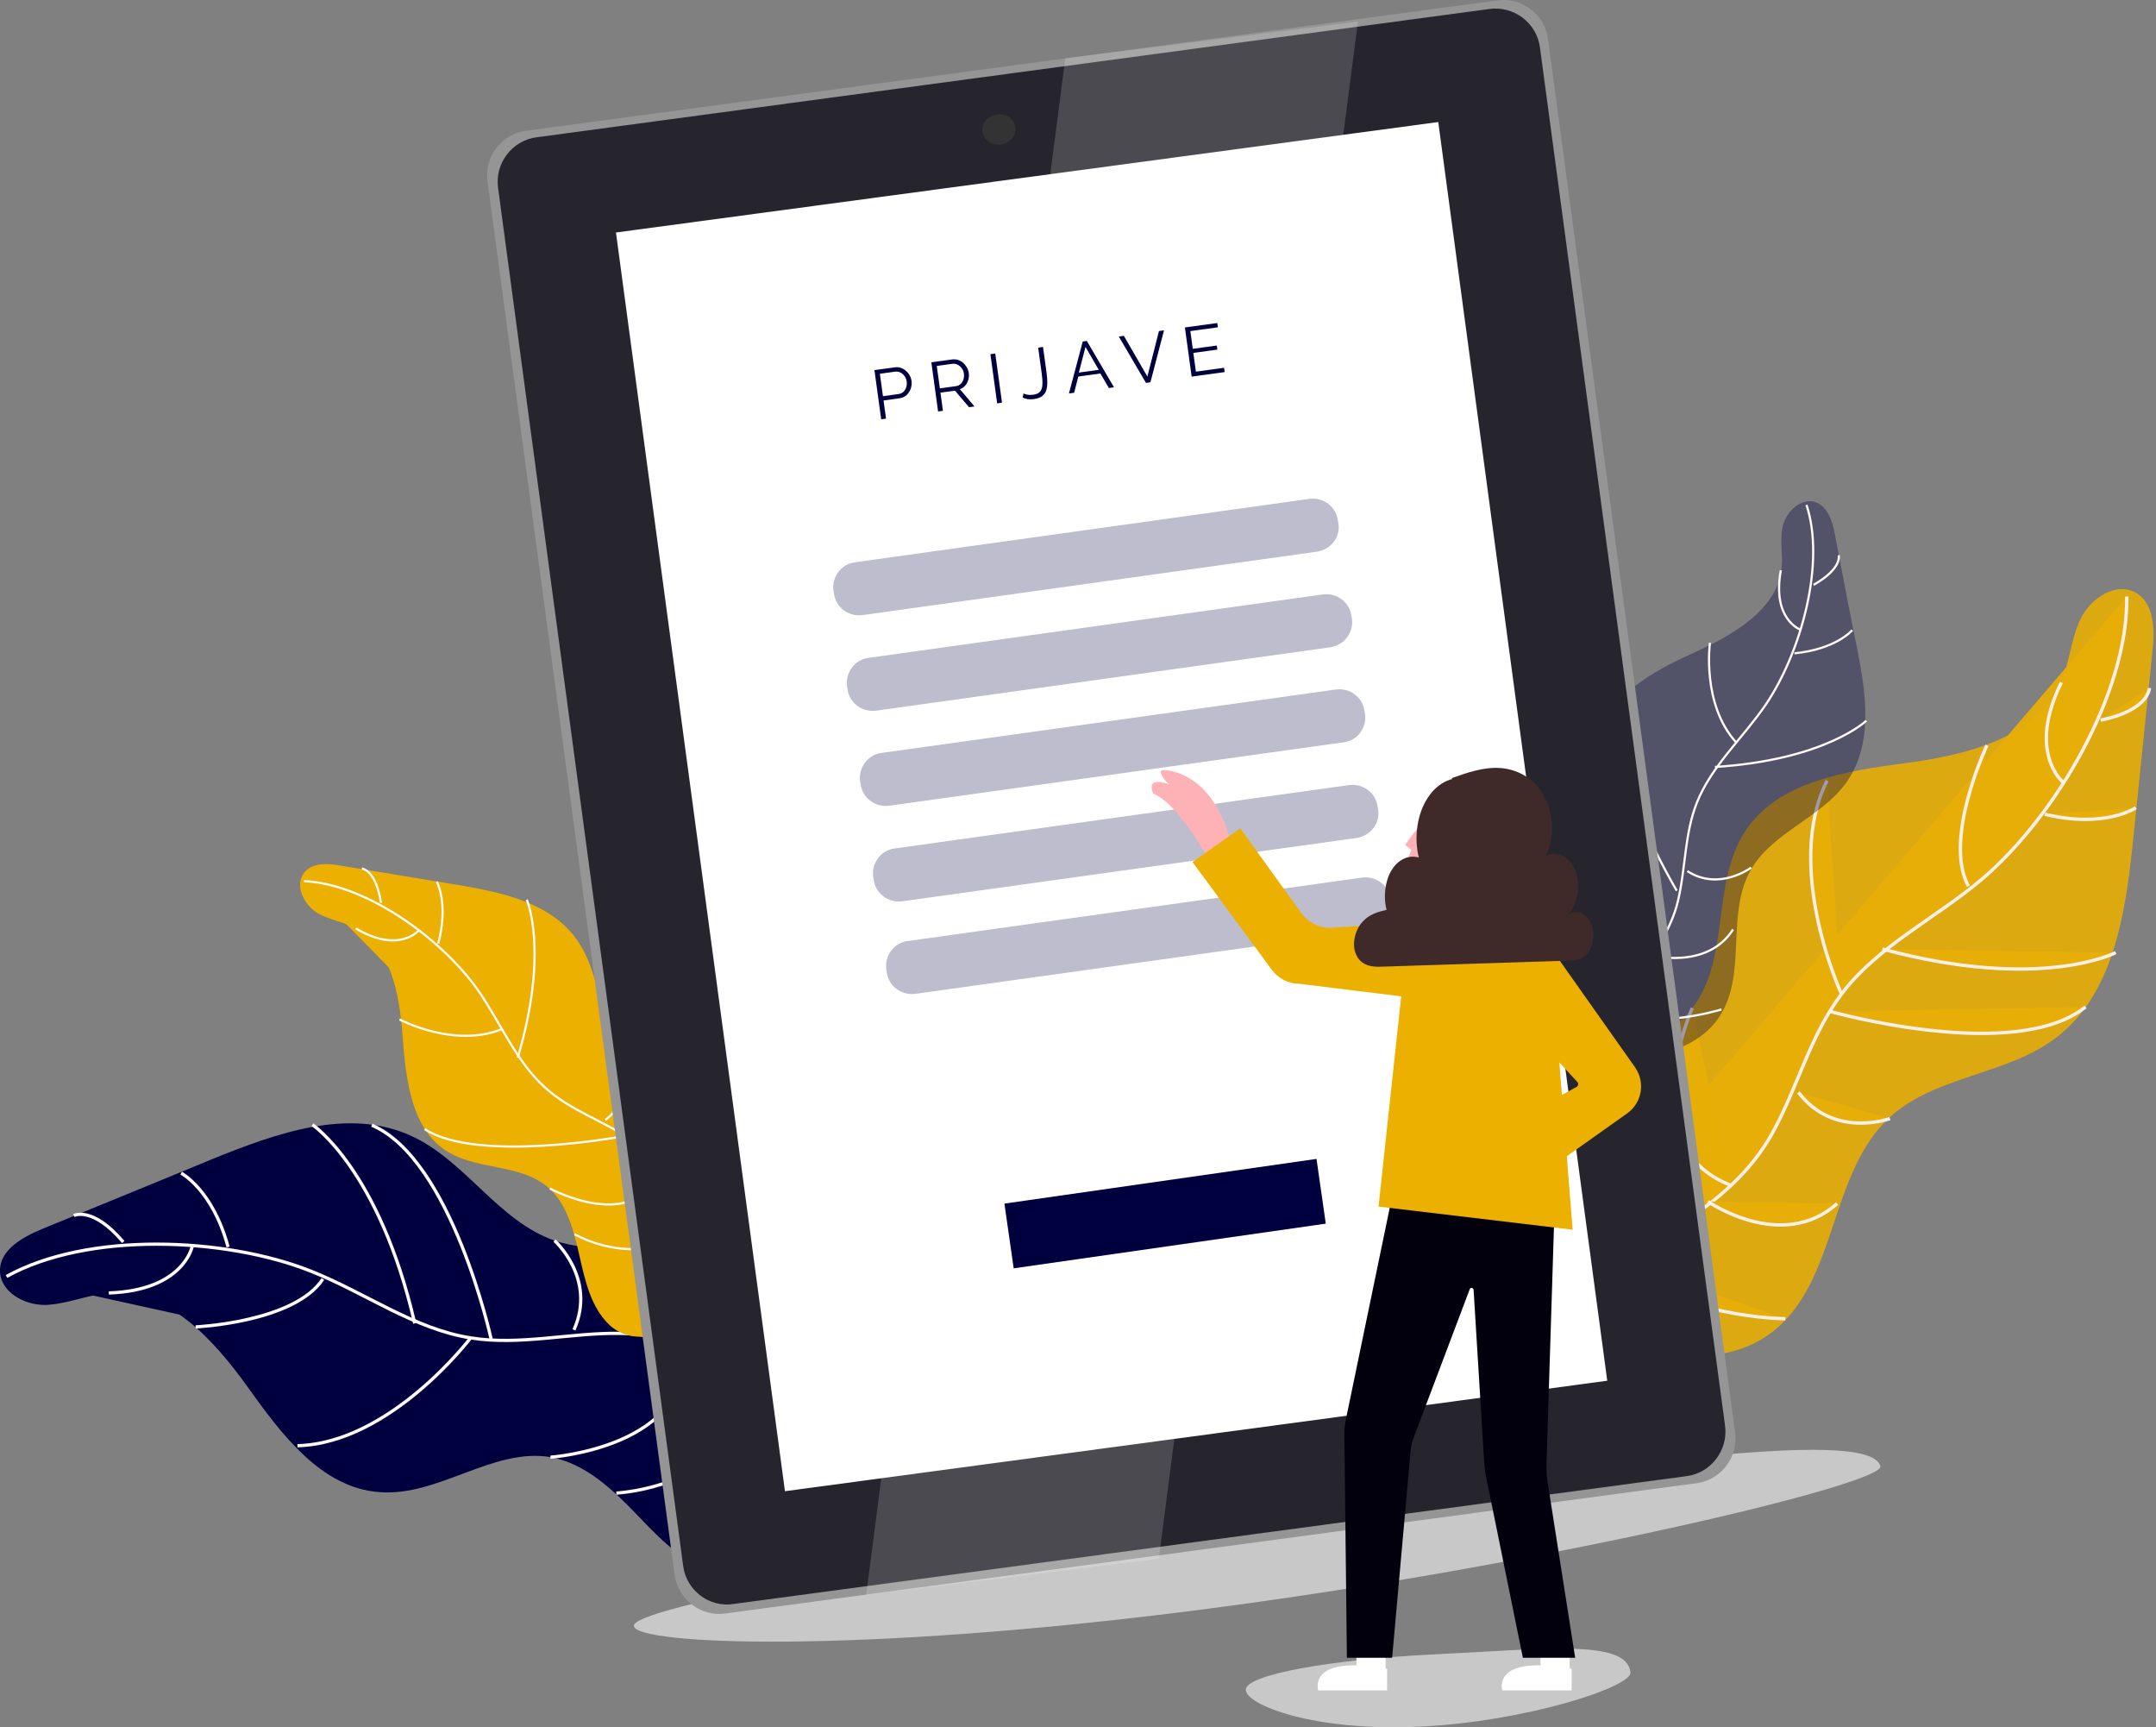 <svg width="432" height="346" viewBox="0 0 432 346" fill="none" xmlns="http://www.w3.org/2000/svg">
<rect x="0" y="0" width="432" height="346" fill="#808080" stroke="none"/>
<g clip-path="url(#clip0)">
<path d="M160.4 304.9C161 312 152.3 317 145.3 315.7C138.3 314.3 132.8 308.9 127.9 303.7C122.9 298.5 117.4 293.2 110.4 291.9C98.8 289.9 87.9 299.8 76.1 298.9C64.4 298.1 56.4 287.3 49.6 277.8C42.8 268.3 33.4 258 21.8 259C17.5 259.4 13.5 261.2 9.2 261.4C4.9 261.5 0 258.8 0 254.5C0 250.3 4.6 247.8 8.4 246.2C19.8 241.5 31.2 236.9 42.5 232.2C55.3 227 69.8 221.8 82.3 227.5C93.2 232.4 99.8 244.6 111.1 248.5C126 253.6 143.2 242.5 157.6 248.8C168.5 253.5 173.5 266.8 172.2 278.6C170.9 290.4 164.8 301 158.8 311.2" fill="#00003F"/>
<path d="M1.301 255.7C17.501 246.7 45.001 247.8 62.201 254.6C73.101 258.9 82.901 266.2 94.301 268C104.201 269.6 114.401 266.9 124.401 267.1C140.701 267.4 157.801 279.1 167.401 292.3" fill="#00003F"/>
<path d="M1.301 255.7C17.501 246.7 45.001 247.8 62.201 254.6C73.101 258.9 82.901 266.2 94.301 268C104.201 269.6 114.401 266.9 124.401 267.1C140.701 267.4 157.801 279.1 167.401 292.3" stroke="#FFF9F7" stroke-width="0.65" stroke-miterlimit="10"/>
<path d="M98.4 268.2C98.4 268.2 90.5 232.2 74.5 225.4L98.4 268.2Z" fill="#00003F"/>
<path d="M98.4 268.2C98.4 268.2 90.5 232.2 74.5 225.4" stroke="#FFF9F7" stroke-width="0.65" stroke-miterlimit="10"/>
<path d="M38.501 249.7C38.501 249.7 36.801 258.5 21.801 259L38.501 249.7Z" fill="#00003F"/>
<path d="M38.501 249.7C38.501 249.7 36.801 258.5 21.801 259" stroke="#FFF9F7" stroke-width="0.65" stroke-miterlimit="10"/>
<path d="M141.599 271.7C141.599 271.7 143.599 254.6 130.199 249.7L141.599 271.7Z" fill="#00003F"/>
<path d="M141.599 271.7C141.599 271.7 143.599 254.6 130.199 249.7" stroke="#FFF9F7" stroke-width="0.65" stroke-miterlimit="10"/>
<path d="M155.5 279.9C155.5 279.9 145 297.3 123.5 299.1L155.5 279.9Z" fill="#00003F"/>
<path d="M155.5 279.9C155.5 279.9 145 297.3 123.5 299.1" stroke="#FFF9F7" stroke-width="0.65" stroke-miterlimit="10"/>
<path d="M62.6 225.3C62.6 225.3 76 234.3 83.1 265.1L62.6 225.3Z" fill="#00003F"/>
<path d="M62.6 225.3C62.6 225.3 76 234.3 83.1 265.1" stroke="#FFF9F7" stroke-width="0.65" stroke-miterlimit="10"/>
<path d="M94.3 268C94.3 268 78.3 289.1 59.6 289.6L94.3 268Z" fill="#00003F"/>
<path d="M94.3 268C94.3 268 78.3 289.1 59.6 289.6" stroke="#FFF9F7" stroke-width="0.65" stroke-miterlimit="10"/>
<path d="M39.199 265.8C39.199 265.8 58.999 264.9 64.699 256.2L39.199 265.8Z" fill="#00003F"/>
<path d="M39.199 265.8C39.199 265.8 58.999 264.9 64.699 256.2" stroke="#FFF9F7" stroke-width="0.65" stroke-miterlimit="10"/>
<path d="M14.801 243.5C14.801 243.5 18.501 241.5 24.701 248.8L14.801 243.5Z" fill="#00003F"/>
<path d="M14.801 243.5C14.801 243.5 18.501 241.5 24.701 248.8" stroke="#FFF9F7" stroke-width="0.65" stroke-miterlimit="10"/>
<path d="M36.301 235C36.301 235 42.601 238.3 45.701 249.8L36.301 235Z" fill="#00003F"/>
<path d="M36.301 235C36.301 235 42.601 238.3 45.701 249.8" stroke="#FFF9F7" stroke-width="0.65" stroke-miterlimit="10"/>
<path d="M110.301 291.9C110.301 291.9 139.301 289.9 136.901 269.5L110.301 291.9Z" fill="#00003F"/>
<path d="M110.301 291.9C110.301 291.9 139.301 289.9 136.901 269.5" stroke="#FFF9F7" stroke-width="0.65" stroke-miterlimit="10"/>
<path d="M111.1 248.5C111.1 248.5 119.6 256.1 115 266.4L111.1 248.5Z" fill="#00003F"/>
<path d="M111.1 248.5C111.1 248.5 119.6 256.1 115 266.4" stroke="#FFF9F7" stroke-width="0.65" stroke-miterlimit="10"/>
<path d="M154.4 248C154.4 248 164.3 266.7 159.9 282.2L154.4 248Z" fill="#00003F"/>
<path d="M154.4 248C154.4 248 164.3 266.7 159.9 282.2" stroke="#FFF9F7" stroke-width="0.65" stroke-miterlimit="10"/>
</g>
<path d="M376.777 293.685C374.459 285.524 319.952 294.189 251.037 303.055C182.021 311.922 126.505 321.997 127.009 325.725C127.513 329.453 171.139 331.367 240.155 322.501C309.171 313.634 377.885 297.212 376.777 293.685Z" fill="#C8C8C8"/>
<path d="M326.703 334.994C325.998 328.243 309.172 330.359 287.913 331.367C266.654 332.374 249.425 335.498 249.627 338.52C249.728 341.543 263.228 346.883 284.487 345.875C305.746 344.868 327.005 337.916 326.703 334.994Z" fill="#C8C8C8"/>
<g opacity="0.95">
<g opacity="0.95">
<path opacity="0.95" d="M302.421 241.696C295.57 238.674 295.267 228.296 300.003 222.452C304.738 216.609 312.395 214.291 319.65 212.276C326.803 210.261 334.561 207.843 339.095 201.899C346.652 192.226 342.924 177.214 349.473 166.837C356.022 156.459 369.926 154.444 382.016 152.832C394.106 151.22 408.111 147.794 412.947 136.611C414.761 132.48 414.962 127.845 416.977 123.815C418.992 119.785 423.929 116.561 427.859 118.676C431.687 120.792 431.788 126.132 431.284 130.565C429.975 143.361 428.665 156.157 427.355 168.852C425.844 183.058 423.526 198.977 412.141 207.742C402.267 215.4 387.759 215.4 378.59 223.863C366.5 235.047 368.213 256.306 355.417 266.582C345.745 274.34 331.035 272.325 320.758 265.373C310.582 258.421 303.831 247.54 297.383 236.961" fill="#ECB000"/>
</g>
<g opacity="0.95">
<path d="M426.145 119.482C426.447 138.827 411.838 163.612 397.128 176.106C387.859 183.965 376.373 189.405 369.018 199.078C362.67 207.44 360.152 218.019 355.013 227.188C346.651 242.099 327.507 251.973 310.682 254.391" fill="#ECB000"/>
<path d="M426.145 119.482C426.447 138.827 411.838 163.612 397.128 176.106C387.859 183.965 376.373 189.405 369.018 199.078C362.67 207.44 360.152 218.019 355.013 227.188C346.651 242.099 327.507 251.973 310.682 254.391" stroke="#FFF9F7" stroke-width="0.674" stroke-miterlimit="10"/>
</g>
<g opacity="0.95">
<path d="M366.701 202.604C366.701 202.604 403.778 213.082 417.884 201.697L366.701 202.604Z" fill="#ECB000"/>
<path d="M366.701 202.604C366.701 202.604 403.778 213.082 417.884 201.697" stroke="#FFF9F7" stroke-width="0.674" stroke-miterlimit="10"/>
</g>
<g opacity="0.95">
<path d="M413.349 156.661C413.349 156.661 406.095 150.716 413.047 136.711L413.349 156.661Z" fill="#ECB000"/>
<path d="M413.349 156.661C413.349 156.661 406.095 150.716 413.047 136.711" stroke="#FFF9F7" stroke-width="0.674" stroke-miterlimit="10"/>
</g>
<g opacity="0.95">
<path d="M342.219 240.689C342.219 240.689 357.03 250.966 368.112 241.092L342.219 240.689Z" fill="#ECB000"/>
<path d="M342.219 240.689C342.219 240.689 357.03 250.966 368.112 241.092" stroke="#FFF9F7" stroke-width="0.674" stroke-miterlimit="10"/>
</g>
<g opacity="0.95">
<path d="M327.911 249.455C327.911 249.455 317.029 231.218 325.996 210.564L327.911 249.455Z" fill="#ECB000"/>
<path d="M327.911 249.455C327.911 249.455 317.029 231.218 325.996 210.564" stroke="#FFF9F7" stroke-width="0.674" stroke-miterlimit="10"/>
</g>
<g opacity="0.95">
<path d="M423.929 190.816C423.929 190.816 409.018 198.675 377.18 190.111L423.929 190.816Z" fill="#ECB000"/>
<path d="M423.929 190.816C423.929 190.816 409.018 198.675 377.18 190.111" stroke="#FFF9F7" stroke-width="0.674" stroke-miterlimit="10"/>
</g>
<g opacity="0.95">
<path d="M368.918 198.977C368.918 198.977 357.331 173.789 366.097 156.358L368.918 198.977Z" fill="#ECB000"/>
<path d="M368.918 198.977C368.918 198.977 357.331 173.789 366.097 156.358" stroke="#FFF9F7" stroke-width="0.674" stroke-miterlimit="10"/>
</g>
<g opacity="0.95">
<path d="M398.135 149.306C398.135 149.306 389.268 167.945 394.407 177.517L398.135 149.306Z" fill="#ECB000"/>
<path d="M398.135 149.306C398.135 149.306 389.268 167.945 394.407 177.517" stroke="#FFF9F7" stroke-width="0.674" stroke-miterlimit="10"/>
</g>
<g opacity="0.95">
<path d="M430.679 137.82C430.679 137.82 430.679 142.253 420.906 144.268L430.679 137.82Z" fill="#ECB000"/>
<path d="M430.679 137.82C430.679 137.82 430.679 142.253 420.906 144.268" stroke="#FFF9F7" stroke-width="0.674" stroke-miterlimit="10"/>
</g>
<g opacity="0.95">
<path d="M427.959 161.799C427.959 161.799 421.813 166.03 409.723 163.109L427.959 161.799Z" fill="#ECB000"/>
<path d="M427.959 161.799C427.959 161.799 421.813 166.03 409.723 163.109" stroke="#FFF9F7" stroke-width="0.674" stroke-miterlimit="10"/>
</g>
<g opacity="0.95">
<path d="M339.095 201.899C339.095 201.899 326.703 229.606 346.652 237.364L339.095 201.899Z" fill="#ECB000"/>
<path d="M339.095 201.899C339.095 201.899 326.703 229.606 346.652 237.364" stroke="#FFF9F7" stroke-width="0.674" stroke-miterlimit="10"/>
</g>
<g opacity="0.95">
<path d="M378.691 224.065C378.691 224.065 367.507 228.196 360.354 218.825L378.691 224.065Z" fill="#ECB000"/>
<path d="M378.691 224.065C378.691 224.065 367.507 228.196 360.354 218.825" stroke="#FFF9F7" stroke-width="0.674" stroke-miterlimit="10"/>
</g>
<g opacity="0.95">
<path d="M357.734 264.164C357.734 264.164 335.568 264.064 323.578 252.275L357.734 264.164Z" fill="#ECB000"/>
<path d="M357.734 264.164C357.734 264.164 335.568 264.064 323.578 252.275" stroke="#FFF9F7" stroke-width="0.674" stroke-miterlimit="10"/>
</g>
</g>
<path d="M134.062 264.265C131.946 268.799 125.397 268.698 121.972 265.273C118.445 261.847 117.236 256.608 116.128 251.671C115.02 246.734 113.71 241.495 110.184 238.17C104.34 232.729 94.869 234.744 88.522 229.908C82.275 225.173 81.267 215.702 80.663 207.44C80.058 199.178 78.245 189.607 71.394 185.98C68.875 184.67 65.953 184.267 63.535 182.856C61.117 181.345 59.203 177.919 60.613 175.3C62.024 172.781 65.449 172.882 68.169 173.386C76.129 174.695 84.088 176.005 92.048 177.315C100.914 178.826 110.889 180.942 116.027 188.902C120.561 195.854 120.158 205.627 125.196 212.176C131.846 220.74 145.246 220.236 151.291 229.304C155.825 236.054 154.213 246.029 149.477 252.678C144.843 259.328 137.79 263.56 130.939 267.59" fill="#ECB000"/>
<path d="M60.916 176.509C73.107 177.013 88.119 187.693 95.575 198.07C100.21 204.619 103.333 212.579 109.177 217.818C114.215 222.453 120.864 224.468 126.406 228.296C135.473 234.442 141.216 247.742 142.224 259.228" fill="#ECB000"/>
<path d="M60.916 176.509C73.107 177.013 88.119 187.693 95.575 198.07C100.21 204.619 103.333 212.579 109.177 217.818C114.215 222.453 120.864 224.468 126.406 228.296C135.473 234.442 141.216 247.742 142.224 259.228" stroke="#FFF9F7" stroke-width="0.44" stroke-miterlimit="10"/>
<path d="M80.059 204.216C80.059 204.216 91.041 210.06 100.612 206.13L80.059 204.216Z" fill="#ECB000"/>
<path d="M80.059 204.216C80.059 204.216 91.041 210.06 100.612 206.13" stroke="#FFF9F7" stroke-width="0.44" stroke-miterlimit="10"/>
<path d="M124.39 227.692C124.39 227.692 95.574 233.032 85.096 226.18L124.39 227.692Z" fill="#ECB000"/>
<path d="M124.39 227.692C124.39 227.692 95.574 233.032 85.096 226.18" stroke="#FFF9F7" stroke-width="0.44" stroke-miterlimit="10"/>
<path d="M83.887 186.383C83.887 186.383 79.958 191.118 71.293 185.98L83.887 186.383Z" fill="#ECB000"/>
<path d="M83.887 186.383C83.887 186.383 79.958 191.118 71.293 185.98" stroke="#FFF9F7" stroke-width="0.44" stroke-miterlimit="10"/>
<path d="M134.566 237.263C134.566 237.263 141.418 227.591 135.574 219.732L134.566 237.263Z" fill="#ECB000"/>
<path d="M134.566 237.263C134.566 237.263 141.418 227.591 135.574 219.732" stroke="#FFF9F7" stroke-width="0.44" stroke-miterlimit="10"/>
<path d="M139.602 247.238C139.602 247.238 127.814 253.988 115.119 247.238H139.602Z" fill="#ECB000"/>
<path d="M139.602 247.238C139.602 247.238 127.814 253.988 115.119 247.238" stroke="#FFF9F7" stroke-width="0.44" stroke-miterlimit="10"/>
<path d="M105.55 180.237C105.55 180.237 110.084 190.514 103.736 211.873L105.55 180.237Z" fill="#ECB000"/>
<path d="M105.55 180.237C105.55 180.237 110.084 190.514 103.736 211.873" stroke="#FFF9F7" stroke-width="0.44" stroke-miterlimit="10"/>
<path d="M72.502 173.99C72.502 173.99 75.323 174.192 76.331 180.841L72.502 173.99Z" fill="#ECB000"/>
<path d="M72.502 173.99C72.502 173.99 75.323 174.192 76.331 180.841" stroke="#FFF9F7" stroke-width="0.44" stroke-miterlimit="10"/>
<path d="M87.514 176.61C87.514 176.61 89.932 180.942 87.816 189.003L87.514 176.61Z" fill="#ECB000"/>
<path d="M87.514 176.61C87.514 176.61 89.932 180.942 87.816 189.003" stroke="#FFF9F7" stroke-width="0.44" stroke-miterlimit="10"/>
<path d="M110.182 238.069C110.182 238.069 127.209 247.439 132.65 234.14L110.182 238.069Z" fill="#ECB000"/>
<path d="M110.182 238.069C110.182 238.069 127.209 247.439 132.65 234.14" stroke="#FFF9F7" stroke-width="0.44" stroke-miterlimit="10"/>
<path d="M125.094 212.075C125.094 212.075 127.311 219.833 121.266 224.367L125.094 212.075Z" fill="#ECB000"/>
<path d="M125.094 212.075C125.094 212.075 127.311 219.833 121.266 224.367" stroke="#FFF9F7" stroke-width="0.44" stroke-miterlimit="10"/>
<path d="M149.679 227.49C149.679 227.49 148.974 242.502 141.316 250.26L149.679 227.49Z" fill="#ECB000"/>
<path d="M149.679 227.49C149.679 227.49 148.974 242.502 141.316 250.26" stroke="#FFF9F7" stroke-width="0.44" stroke-miterlimit="10"/>
<g opacity="0.6">
<path opacity="0.6" d="M305.142 200.186C300.205 199.783 297.988 193.637 300.003 189.203C302.018 184.77 306.451 181.748 310.784 179.027C315.116 176.307 319.549 173.284 321.464 168.751C324.587 161.396 319.348 153.134 321.665 145.577C323.983 138.021 332.547 133.89 340.002 130.464C347.559 127.039 355.921 122.001 356.929 114.243C357.332 111.422 356.627 108.601 357.13 105.78C357.634 102.959 360.254 100.037 363.176 100.44C365.997 100.944 367.105 104.168 367.609 106.787C369.12 114.747 370.631 122.706 372.243 130.565C373.956 139.431 375.367 149.406 369.725 157.063C364.788 163.713 355.418 166.735 351.085 173.788C345.443 182.957 350.481 195.45 344.133 204.216C339.297 210.865 329.423 212.78 321.564 210.664C313.706 208.649 307.358 203.51 301.212 198.473" fill="#00003F"/>
</g>
<path d="M361.967 101.146C365.795 112.732 360.959 130.565 353.806 141.145C349.272 147.794 342.924 153.436 340.003 160.791C337.484 167.139 337.786 173.99 336.174 180.64C333.554 191.32 323.076 201.194 312.598 206.13" stroke="#FFF9F7" stroke-width="0.44" stroke-miterlimit="10"/>
<path d="M342.624 128.752C342.624 128.752 340.911 141.044 347.863 148.701" stroke="#FFF9F7" stroke-width="0.44" stroke-miterlimit="10"/>
<path d="M335.974 178.423C335.974 178.423 320.962 153.235 323.783 141.044" stroke="#FFF9F7" stroke-width="0.44" stroke-miterlimit="10"/>
<path d="M360.758 126.132C360.758 126.132 355.015 124.117 356.829 114.243" stroke="#FFF9F7" stroke-width="0.44" stroke-miterlimit="10"/>
<path d="M330.531 191.32C330.531 191.32 342.017 194.443 347.256 186.181" stroke="#FFF9F7" stroke-width="0.44" stroke-miterlimit="10"/>
<path d="M322.976 199.581C322.976 199.581 312.599 190.917 314.513 176.61" stroke="#FFF9F7" stroke-width="0.44" stroke-miterlimit="10"/>
<path d="M373.956 144.368C373.956 144.368 365.795 152.227 343.629 153.638" stroke="#FFF9F7" stroke-width="0.44" stroke-miterlimit="10"/>
<path d="M368.417 111.221C368.417 111.221 369.223 113.84 363.379 117.165" stroke="#FFF9F7" stroke-width="0.44" stroke-miterlimit="10"/>
<path d="M371.135 126.233C371.135 126.233 367.911 130.062 359.549 130.868" stroke="#FFF9F7" stroke-width="0.44" stroke-miterlimit="10"/>
<path d="M321.364 168.751C321.364 168.751 318.543 187.995 332.85 188.498" stroke="#FFF9F7" stroke-width="0.44" stroke-miterlimit="10"/>
<path d="M350.884 173.788C350.884 173.788 344.435 178.624 338.088 174.494" stroke="#FFF9F7" stroke-width="0.44" stroke-miterlimit="10"/>
<path d="M344.94 202.201C344.94 202.201 330.633 206.735 320.658 202.201" stroke="#FFF9F7" stroke-width="0.44" stroke-miterlimit="10"/>
<path d="M135.17 315.448L97.689 36.361C96.984 31.424 100.511 26.79 105.447 26.185L300.002 0.09C304.939 -0.615 309.574 2.911 310.178 7.848L347.659 286.935C348.364 291.872 344.837 296.506 339.901 297.111L145.346 323.206C140.409 323.911 135.875 320.385 135.17 315.448Z" fill="#959595"/>
<path opacity="0.75" d="M136.882 313.634L99.805 37.671C99.099 32.734 102.626 28.099 107.563 27.495L298.39 1.803C303.326 1.097 307.961 4.624 308.566 9.561L345.643 285.524C346.348 290.461 342.822 295.096 337.885 295.7L147.058 321.292C142.121 322.098 137.486 318.571 136.882 313.634Z" fill="#02000D"/>
<path d="M322.046 276.584L288.186 24.446L123.422 46.573L157.283 298.711L322.046 276.584Z" fill="white"/>
<path opacity="0.17" d="M232.195 312.224L173.557 319.478L213.455 11.676L272.093 4.321L232.195 312.224Z" fill="white"/>
<path d="M196.853 26.376C197.075 28.03 198.73 29.174 200.55 28.929C202.37 28.685 203.666 27.145 203.443 25.491C203.221 23.836 201.566 22.693 199.746 22.938C197.926 23.182 196.631 24.721 196.853 26.376Z" fill="#333333"/>
<g opacity="0.4">
<path opacity="0.65" d="M263.832 110.516L172.852 123.211C170.031 123.614 167.411 121.599 167.109 118.878L167.008 118.375C166.605 115.553 168.62 112.934 171.341 112.632L262.321 99.937C265.142 99.534 267.762 101.549 268.064 104.269L268.165 104.773C268.669 107.594 266.654 110.113 263.832 110.516Z" fill="#00003F"/>
<path opacity="0.65" d="M266.551 129.659L175.571 142.354C172.75 142.757 170.13 140.741 169.828 138.021L169.727 137.517C169.324 134.696 171.339 132.077 174.06 131.774L265.04 119.079C267.861 118.676 270.481 120.692 270.783 123.412L270.884 123.916C271.287 126.636 269.372 129.256 266.551 129.659Z" fill="#00003F"/>
<path opacity="0.65" d="M269.172 148.701L178.192 161.396C175.371 161.799 172.751 159.784 172.449 157.064L172.348 156.56C171.945 153.739 173.96 151.119 176.681 150.817L267.661 138.122C270.482 137.719 273.102 139.734 273.404 142.454L273.505 142.958C273.908 145.779 271.993 148.399 269.172 148.701Z" fill="#00003F"/>
<path opacity="0.65" d="M271.892 167.844L180.811 180.539C177.99 180.942 175.37 178.927 175.068 176.207L174.967 175.703C174.564 172.882 176.579 170.262 179.3 169.96L270.28 157.265C273.101 156.862 275.721 158.877 276.023 161.597L276.124 162.101C276.628 164.822 274.613 167.441 271.892 167.844Z" fill="#00003F"/>
<path opacity="0.65" d="M274.411 186.383L183.43 199.078C180.609 199.481 177.99 197.466 177.687 194.745L177.587 194.242C177.184 191.421 179.199 188.801 181.919 188.499L272.899 175.804C275.72 175.401 278.34 177.416 278.642 180.136L278.743 180.64C279.247 183.461 277.232 185.98 274.411 186.383Z" fill="#00003F"/>
</g>
<path d="M176.565 83.99L175.212 74.142L179.29 73.582C179.715 73.524 180.116 73.558 180.491 73.686C180.876 73.812 181.219 74.01 181.519 74.279C181.828 74.538 182.077 74.843 182.267 75.194C182.464 75.534 182.589 75.894 182.641 76.273C182.715 76.809 182.665 77.335 182.49 77.848C182.315 78.353 182.034 78.782 181.65 79.137C181.265 79.491 180.791 79.707 180.227 79.784L177.037 80.223L177.536 83.857L176.565 83.99ZM176.918 79.363L180.067 78.93C180.455 78.877 180.778 78.724 181.036 78.472C181.293 78.22 181.477 77.912 181.587 77.549C181.697 77.185 181.725 76.804 181.67 76.407C181.614 76 181.471 75.643 181.24 75.335C181.009 75.018 180.726 74.779 180.393 74.618C180.069 74.455 179.727 74.398 179.366 74.448L176.301 74.869L176.918 79.363ZM187.967 82.424L186.614 72.576L190.775 72.004C191.2 71.946 191.601 71.981 191.976 72.108C192.361 72.234 192.704 72.432 193.005 72.701C193.304 72.962 193.549 73.267 193.738 73.618C193.936 73.959 194.06 74.318 194.112 74.697C194.179 75.178 194.148 75.639 194.02 76.081C193.901 76.521 193.695 76.907 193.402 77.24C193.108 77.572 192.75 77.81 192.327 77.953L195.262 81.421L194.167 81.572L191.351 78.256L188.438 78.656L188.938 82.29L187.967 82.424ZM188.32 77.796L191.538 77.354C191.926 77.301 192.249 77.148 192.507 76.896C192.763 76.635 192.946 76.323 193.056 75.959C193.167 75.595 193.195 75.219 193.142 74.831C193.087 74.433 192.944 74.081 192.714 73.773C192.491 73.455 192.213 73.215 191.88 73.054C191.546 72.883 191.198 72.823 190.838 72.872L187.703 73.303L188.32 77.796ZM199.802 80.798L198.449 70.95L199.42 70.817L200.773 80.664L199.802 80.798ZM205.084 78.814C205.297 78.927 205.568 79.012 205.896 79.07C206.234 79.127 206.611 79.128 207.027 79.07C207.665 78.983 208.126 78.773 208.41 78.442C208.693 78.102 208.846 77.633 208.867 77.037C208.898 76.439 208.854 75.706 208.735 74.837L208.02 69.635L208.991 69.502L209.679 74.509C209.781 75.249 209.836 75.929 209.846 76.549C209.856 77.17 209.785 77.716 209.633 78.189C209.482 78.662 209.21 79.049 208.817 79.347C208.425 79.646 207.878 79.844 207.175 79.94C206.722 80.003 206.313 80.007 205.947 79.954C205.582 79.9 205.237 79.792 204.913 79.629L205.084 78.814ZM216.95 68.409L217.768 68.296L223.213 77.582L222.186 77.723L220.487 74.819L216.063 75.427L215.224 78.679L214.183 78.822L216.95 68.409ZM220.16 74.087L217.508 69.491L216.166 74.635L220.16 74.087ZM225.191 67.276L229.901 75.433L232.223 66.31L233.236 66.171L230.511 76.579L229.623 76.701L224.179 67.416L225.191 67.276ZM245.271 73.675L245.389 74.535L238.773 75.444L237.42 65.597L243.911 64.705L244.029 65.565L238.509 66.323L238.997 69.874L243.81 69.213L243.922 70.031L239.109 70.692L239.626 74.451L245.271 73.675Z" fill="#00003F"/>
<path d="M263.79 232.148L201.256 241.1L203.112 254.065L265.646 245.114L263.79 232.148Z" fill="#00003F"/>
<path d="M242.069 171.976C242.069 171.976 236.125 160.994 231.087 158.979C231.087 158.979 229.173 155.251 234.412 157.165C234.412 157.165 233.304 156.56 232.599 154.848C232.498 154.545 232.699 154.243 233.102 154.243C235.521 154.344 243.581 155.855 246.805 169.558L242.271 172.883" fill="#FFB2B6"/>
<path d="M314.51 331.971H308.666V335.095H314.51V331.971Z" fill="white"/>
<path d="M277.635 331.971H271.791V335.095H277.635V331.971Z" fill="white"/>
<path d="M314.915 334.289V338.621H301.011C301.011 338.621 298.694 331.367 314.915 334.289Z" fill="white"/>
<path d="M277.936 334.289V338.621H264.133C264.133 338.621 261.816 331.367 277.936 334.289Z" fill="white"/>
<path d="M311.689 235.651L309.876 293.181C309.876 294.592 309.876 296.003 310.178 297.413L315.619 332.072H305.14L297.785 295.902C297.584 294.894 297.483 293.887 297.382 292.778L295.267 258.422C295.267 257.918 294.561 257.817 294.461 258.321L283.277 287.942C282.975 288.748 282.773 289.554 282.672 290.36L278.945 332.072H269.877L269.373 286.834C269.373 286.129 269.474 285.524 269.575 284.819L279.851 235.248L311.689 235.651Z" fill="#02000D"/>
<path d="M280.758 199.582L260.305 197.063C258.189 197.063 256.275 196.055 254.965 194.443L238.945 172.68L248.517 165.93L260.708 182.856C262.018 184.67 264.033 185.778 266.249 185.879L310.077 183.058L315.115 246.331L276.224 241.696L280.758 199.582Z" fill="#ECB000"/>
<path d="M310.884 190.111L327.609 213.788C329.725 216.81 329.019 220.941 325.997 223.057L309.675 234.644L303.227 224.669L315.921 217.717C316.224 217.516 316.325 217.113 316.123 216.81L305.645 205.425L306.551 188.7L308.466 186.786L310.884 190.111Z" fill="#ECB000"/>
<path d="M285.294 164.721C285.294 164.721 283.078 166.736 281.566 169.255L282.775 170.262L281.062 174.796L288.921 176.811L294.463 163.209L285.294 164.721Z" fill="#FFB2B6"/>
<path d="M294.461 156.157C291.438 155.149 288.113 156.661 286.098 159.784C283.982 162.907 283.277 167.744 284.285 171.774C282.27 171.169 280.154 172.177 278.844 174.292C277.534 176.408 277.131 179.632 277.836 182.252C276.124 182.655 274.31 183.159 273 184.67C271.59 186.181 270.784 189.002 271.69 191.118C272.698 193.536 275.015 193.738 276.93 193.637C289.423 193.234 301.916 192.831 314.41 192.428C315.417 192.428 316.425 192.327 317.332 191.723C319.045 190.615 319.75 187.29 318.843 185.073C317.936 182.756 315.619 181.95 314.007 183.36C316.022 181.547 316.828 177.517 315.72 174.494C314.611 171.572 311.69 170.162 309.574 171.572C311.69 168.147 311.287 162.605 309.171 159.079C307.156 155.653 303.73 154.041 300.506 153.84C297.282 153.638 294.058 154.746 290.934 155.855C290.934 157.366 290.934 158.776 290.934 160.288" fill="#3F2929"/>
<defs>
<clipPath id="clip0">
<rect width="172.4" height="90.9" fill="white" transform="translate(0 225)"/>
</clipPath>
</defs>
</svg>
